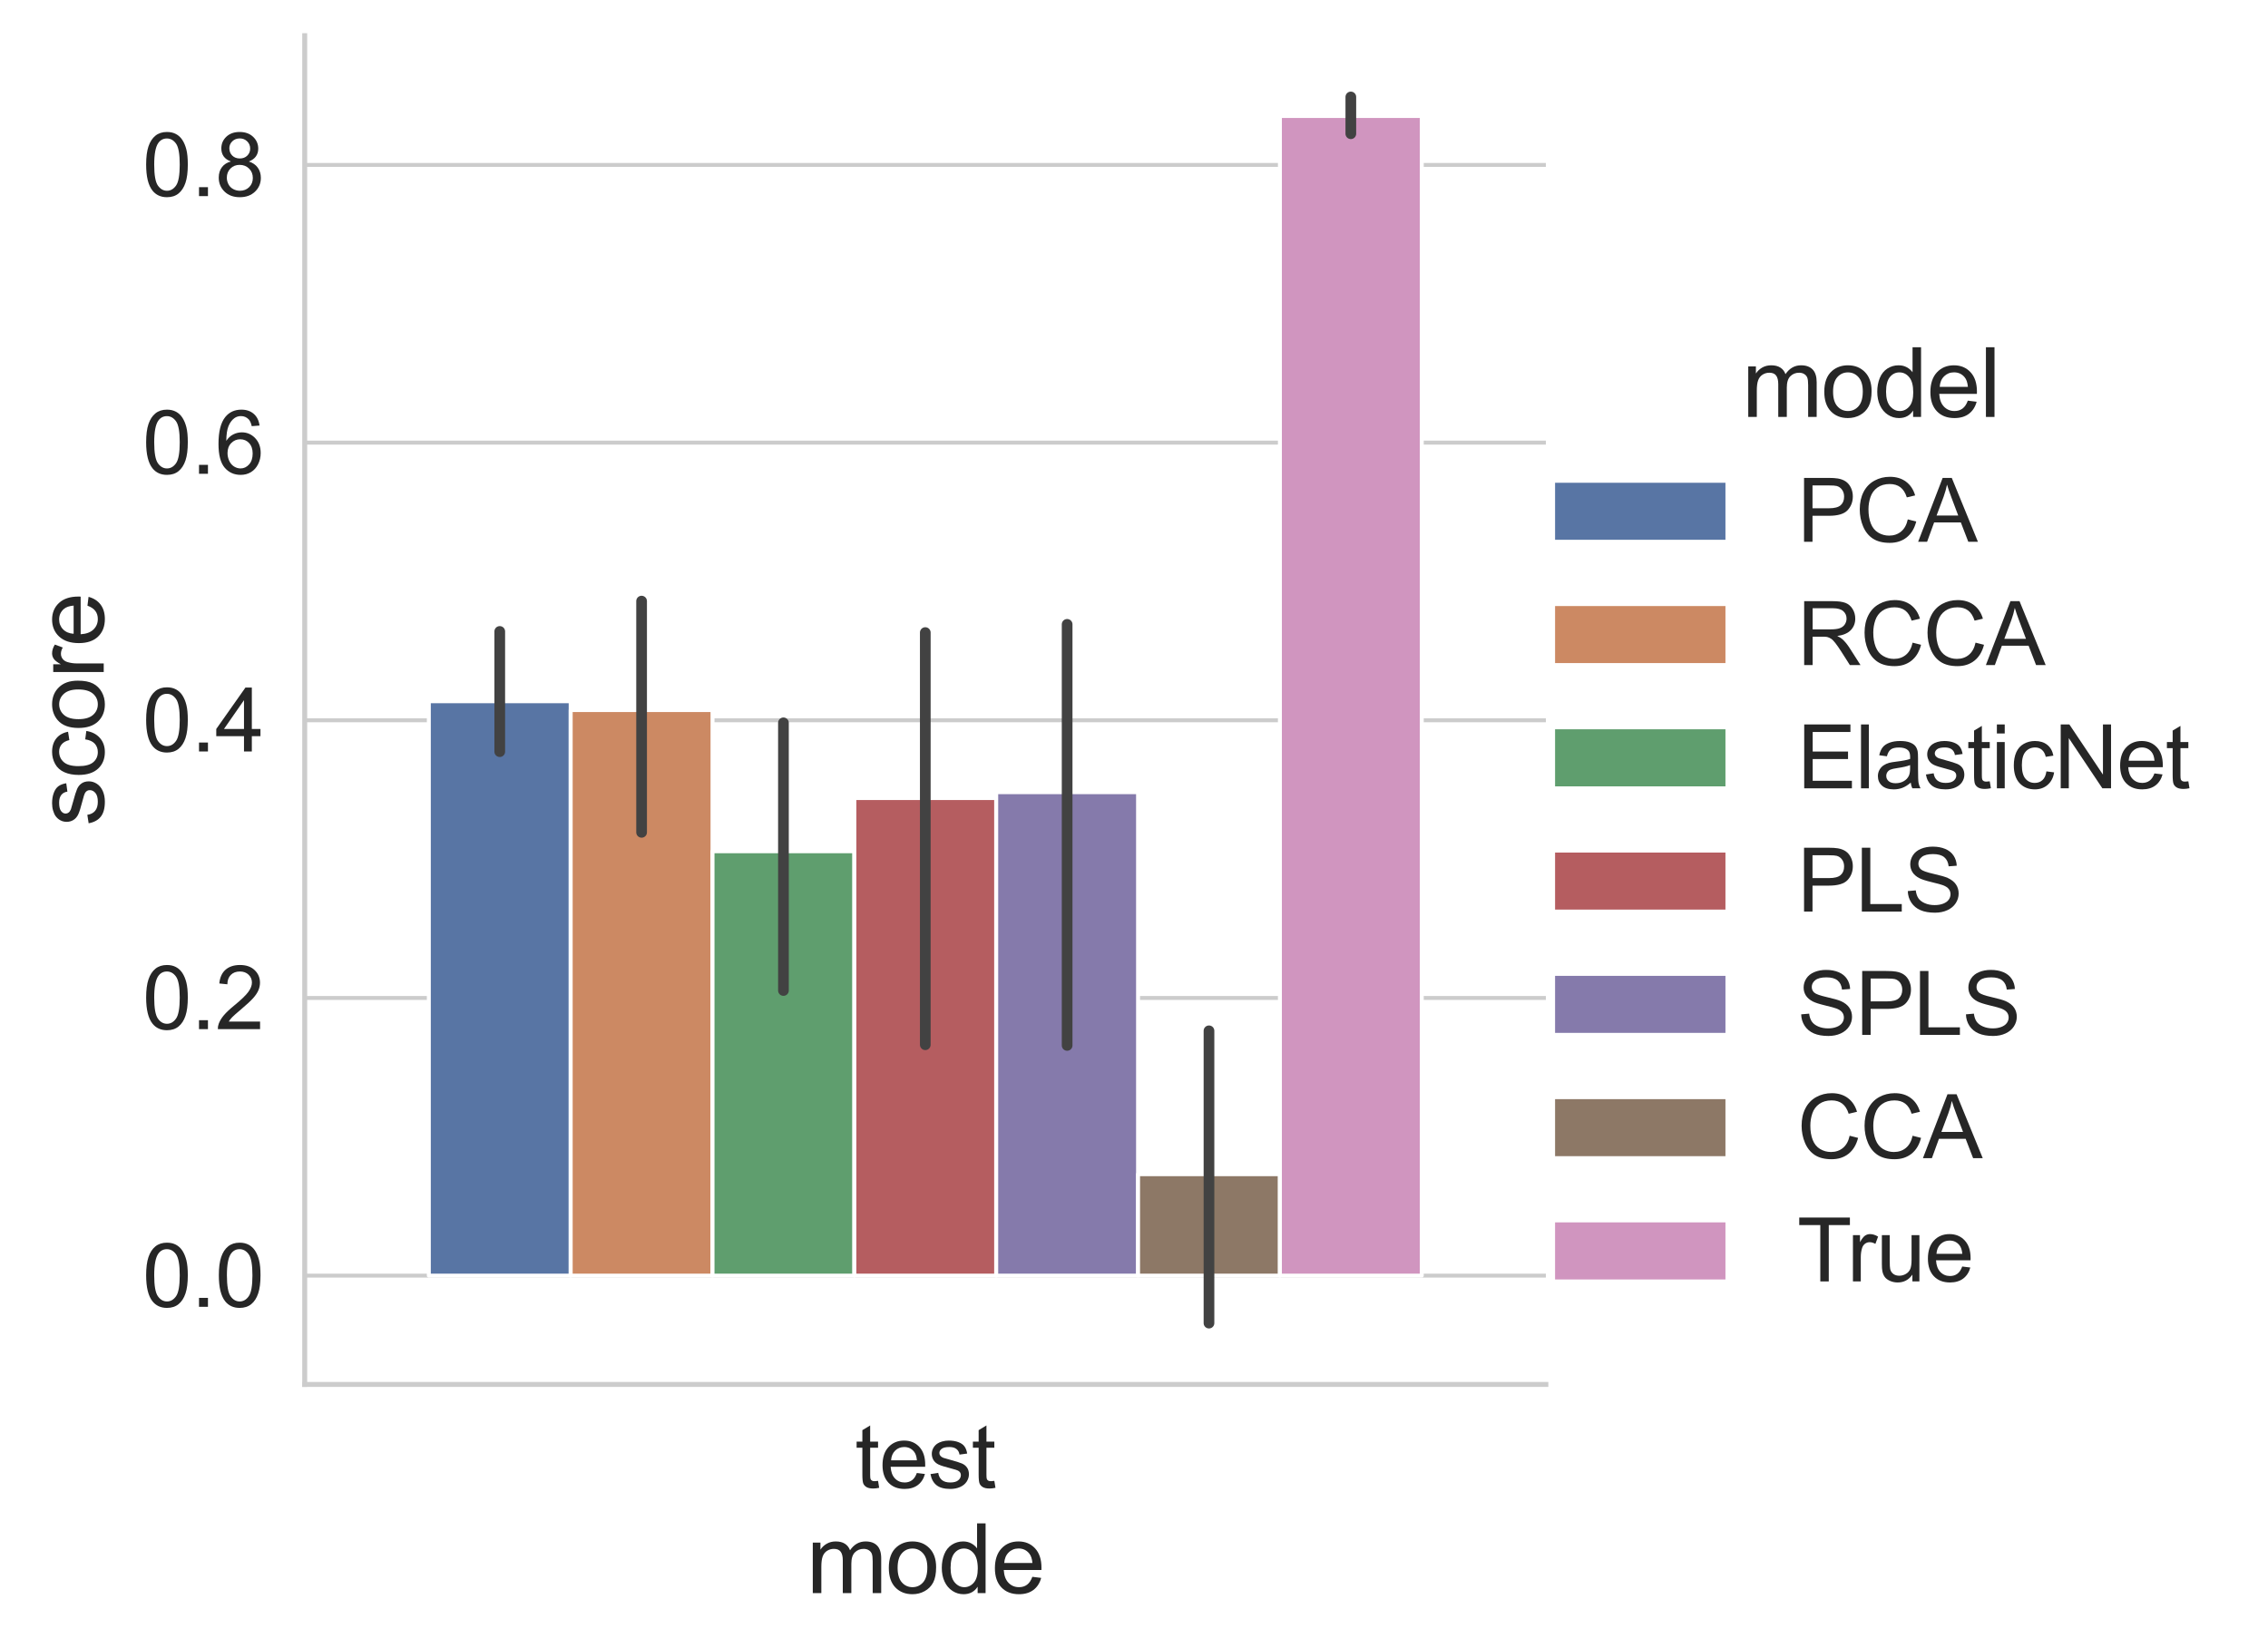 <?xml version="1.0" encoding="utf-8" standalone="no"?>
<!DOCTYPE svg PUBLIC "-//W3C//DTD SVG 1.1//EN"
        "http://www.w3.org/Graphics/SVG/1.1/DTD/svg11.dtd">
<svg xmlns:xlink="http://www.w3.org/1999/xlink" width="457.925pt" height="332.743pt"
     viewBox="0 0 457.925 332.743" xmlns="http://www.w3.org/2000/svg" version="1.1">
    <defs>
        <style type="text/css">*{stroke-linejoin: round; stroke-linecap: butt}</style>
    </defs>
    <g id="figure_1">
        <g id="patch_1">
            <path d="M 0 332.743
L 457.925 332.743 
L 457.925 0 
L 0 0 
z
" style="fill: #ffffff"/>
        </g>
        <g id="axes_1">
            <g id="patch_2">
                <path d="M 61.523 279.588
L 312.121 279.588 
L 312.121 7.2 
L 61.523 7.2 
z
" style="fill: #ffffff"/>
            </g>
            <g id="matplotlib.axis_1">
                <g id="xtick_1">
                    <g id="text_1">
                        <!-- test -->
                        <g style="fill: #262626" transform="translate(172.639 300.486) scale(0.176 -0.176)">
                            <defs>
                                <path id="ArialMT-74" d="M 1650 503
L 1731 6 
Q 1494 -44 1306 -44 
Q 1000 -44 831 53 
Q 663 150 594 308 
Q 525 466 525 972 
L 525 2881 
L 113 2881 
L 113 3319 
L 525 3319 
L 525 4141 
L 1084 4478 
L 1084 3319 
L 1650 3319 
L 1650 2881 
L 1084 2881 
L 1084 941 
Q 1084 700 1114 631 
Q 1144 563 1211 522 
Q 1278 481 1403 481 
Q 1497 481 1650 503 
z
" transform="scale(0.016)"/>
                                <path id="ArialMT-65" d="M 2694 1069
L 3275 997 
Q 3138 488 2766 206 
Q 2394 -75 1816 -75 
Q 1088 -75 661 373 
Q 234 822 234 1631 
Q 234 2469 665 2931 
Q 1097 3394 1784 3394 
Q 2450 3394 2872 2941 
Q 3294 2488 3294 1666 
Q 3294 1616 3291 1516 
L 816 1516 
Q 847 969 1125 678 
Q 1403 388 1819 388 
Q 2128 388 2347 550 
Q 2566 713 2694 1069 
z
M 847 1978 
L 2700 1978 
Q 2663 2397 2488 2606 
Q 2219 2931 1791 2931 
Q 1403 2931 1139 2672 
Q 875 2413 847 1978 
z
" transform="scale(0.016)"/>
                                <path id="ArialMT-73" d="M 197 991
L 753 1078 
Q 800 744 1014 566 
Q 1228 388 1613 388 
Q 2000 388 2187 545 
Q 2375 703 2375 916 
Q 2375 1106 2209 1216 
Q 2094 1291 1634 1406 
Q 1016 1563 777 1677 
Q 538 1791 414 1992 
Q 291 2194 291 2438 
Q 291 2659 392 2848 
Q 494 3038 669 3163 
Q 800 3259 1026 3326 
Q 1253 3394 1513 3394 
Q 1903 3394 2198 3281 
Q 2494 3169 2634 2976 
Q 2775 2784 2828 2463 
L 2278 2388 
Q 2241 2644 2061 2787 
Q 1881 2931 1553 2931 
Q 1166 2931 1000 2803 
Q 834 2675 834 2503 
Q 834 2394 903 2306 
Q 972 2216 1119 2156 
Q 1203 2125 1616 2013 
Q 2213 1853 2448 1751 
Q 2684 1650 2818 1456 
Q 2953 1263 2953 975 
Q 2953 694 2789 445 
Q 2625 197 2315 61 
Q 2006 -75 1616 -75 
Q 969 -75 630 194 
Q 291 463 197 991 
z
" transform="scale(0.016)"/>
                            </defs>
                            <use xlink:href="#ArialMT-74"/>
                            <use xlink:href="#ArialMT-65" x="27.783"/>
                            <use xlink:href="#ArialMT-73" x="83.398"/>
                            <use xlink:href="#ArialMT-74" x="133.398"/>
                        </g>
                    </g>
                </g>
                <g id="text_2">
                    <!-- mode -->
                    <g style="fill: #262626" transform="translate(162.81 321.727) scale(0.192 -0.192)">
                        <defs>
                            <path id="ArialMT-6d" d="M 422 0
L 422 3319 
L 925 3319 
L 925 2853 
Q 1081 3097 1340 3245 
Q 1600 3394 1931 3394 
Q 2300 3394 2536 3241 
Q 2772 3088 2869 2813 
Q 3263 3394 3894 3394 
Q 4388 3394 4653 3120 
Q 4919 2847 4919 2278 
L 4919 0 
L 4359 0 
L 4359 2091 
Q 4359 2428 4304 2576 
Q 4250 2725 4106 2815 
Q 3963 2906 3769 2906 
Q 3419 2906 3187 2673 
Q 2956 2441 2956 1928 
L 2956 0 
L 2394 0 
L 2394 2156 
Q 2394 2531 2256 2718 
Q 2119 2906 1806 2906 
Q 1569 2906 1367 2781 
Q 1166 2656 1075 2415 
Q 984 2175 984 1722 
L 984 0 
L 422 0 
z
" transform="scale(0.016)"/>
                            <path id="ArialMT-6f" d="M 213 1659
Q 213 2581 725 3025 
Q 1153 3394 1769 3394 
Q 2453 3394 2887 2945 
Q 3322 2497 3322 1706 
Q 3322 1066 3130 698 
Q 2938 331 2570 128 
Q 2203 -75 1769 -75 
Q 1072 -75 642 372 
Q 213 819 213 1659 
z
M 791 1659 
Q 791 1022 1069 705 
Q 1347 388 1769 388 
Q 2188 388 2466 706 
Q 2744 1025 2744 1678 
Q 2744 2294 2464 2611 
Q 2184 2928 1769 2928 
Q 1347 2928 1069 2612 
Q 791 2297 791 1659 
z
" transform="scale(0.016)"/>
                            <path id="ArialMT-64" d="M 2575 0
L 2575 419 
Q 2259 -75 1647 -75 
Q 1250 -75 917 144 
Q 584 363 401 755 
Q 219 1147 219 1656 
Q 219 2153 384 2558 
Q 550 2963 881 3178 
Q 1213 3394 1622 3394 
Q 1922 3394 2156 3267 
Q 2391 3141 2538 2938 
L 2538 4581 
L 3097 4581 
L 3097 0 
L 2575 0 
z
M 797 1656 
Q 797 1019 1065 703 
Q 1334 388 1700 388 
Q 2069 388 2326 689 
Q 2584 991 2584 1609 
Q 2584 2291 2321 2609 
Q 2059 2928 1675 2928 
Q 1300 2928 1048 2622 
Q 797 2316 797 1656 
z
" transform="scale(0.016)"/>
                        </defs>
                        <use xlink:href="#ArialMT-6d"/>
                        <use xlink:href="#ArialMT-6f" x="83.301"/>
                        <use xlink:href="#ArialMT-64" x="138.916"/>
                        <use xlink:href="#ArialMT-65" x="194.531"/>
                    </g>
                </g>
            </g>
            <g id="matplotlib.axis_2">
                <g id="ytick_1">
                    <g id="line2d_1">
                        <path d="M 61.523 257.617
L 312.121 257.617 
" clip-path="url(#pa11868d495)" style="fill: none; stroke: #cccccc; stroke-width: 0.8; stroke-linecap: round"/>
                    </g>
                    <g id="text_3">
                        <!-- 0.0 -->
                        <g style="fill: #262626" transform="translate(28.759 263.916) scale(0.176 -0.176)">
                            <defs>
                                <path id="ArialMT-30" d="M 266 2259
Q 266 3072 433 3567 
Q 600 4063 929 4331 
Q 1259 4600 1759 4600 
Q 2128 4600 2406 4451 
Q 2684 4303 2865 4023 
Q 3047 3744 3150 3342 
Q 3253 2941 3253 2259 
Q 3253 1453 3087 958 
Q 2922 463 2592 192 
Q 2263 -78 1759 -78 
Q 1097 -78 719 397 
Q 266 969 266 2259 
z
M 844 2259 
Q 844 1131 1108 757 
Q 1372 384 1759 384 
Q 2147 384 2411 759 
Q 2675 1134 2675 2259 
Q 2675 3391 2411 3762 
Q 2147 4134 1753 4134 
Q 1366 4134 1134 3806 
Q 844 3388 844 2259 
z
" transform="scale(0.016)"/>
                                <path id="ArialMT-2e" d="M 581 0
L 581 641 
L 1222 641 
L 1222 0 
L 581 0 
z
" transform="scale(0.016)"/>
                            </defs>
                            <use xlink:href="#ArialMT-30"/>
                            <use xlink:href="#ArialMT-2e" x="55.615"/>
                            <use xlink:href="#ArialMT-30" x="83.398"/>
                        </g>
                    </g>
                </g>
                <g id="ytick_2">
                    <g id="line2d_2">
                        <path d="M 61.523 201.539
L 312.121 201.539 
" clip-path="url(#pa11868d495)" style="fill: none; stroke: #cccccc; stroke-width: 0.8; stroke-linecap: round"/>
                    </g>
                    <g id="text_4">
                        <!-- 0.2 -->
                        <g style="fill: #262626" transform="translate(28.759 207.838) scale(0.176 -0.176)">
                            <defs>
                                <path id="ArialMT-32" d="M 3222 541
L 3222 0 
L 194 0 
Q 188 203 259 391 
Q 375 700 629 1000 
Q 884 1300 1366 1694 
Q 2113 2306 2375 2664 
Q 2638 3022 2638 3341 
Q 2638 3675 2398 3904 
Q 2159 4134 1775 4134 
Q 1369 4134 1125 3890 
Q 881 3647 878 3216 
L 300 3275 
Q 359 3922 746 4261 
Q 1134 4600 1788 4600 
Q 2447 4600 2831 4234 
Q 3216 3869 3216 3328 
Q 3216 3053 3103 2787 
Q 2991 2522 2730 2228 
Q 2469 1934 1863 1422 
Q 1356 997 1212 845 
Q 1069 694 975 541 
L 3222 541 
z
" transform="scale(0.016)"/>
                            </defs>
                            <use xlink:href="#ArialMT-30"/>
                            <use xlink:href="#ArialMT-2e" x="55.615"/>
                            <use xlink:href="#ArialMT-32" x="83.398"/>
                        </g>
                    </g>
                </g>
                <g id="ytick_3">
                    <g id="line2d_3">
                        <path d="M 61.523 145.462
L 312.121 145.462 
" clip-path="url(#pa11868d495)" style="fill: none; stroke: #cccccc; stroke-width: 0.8; stroke-linecap: round"/>
                    </g>
                    <g id="text_5">
                        <!-- 0.4 -->
                        <g style="fill: #262626" transform="translate(28.759 151.761) scale(0.176 -0.176)">
                            <defs>
                                <path id="ArialMT-34" d="M 2069 0
L 2069 1097 
L 81 1097 
L 81 1613 
L 2172 4581 
L 2631 4581 
L 2631 1613 
L 3250 1613 
L 3250 1097 
L 2631 1097 
L 2631 0 
L 2069 0 
z
M 2069 1613 
L 2069 3678 
L 634 1613 
L 2069 1613 
z
" transform="scale(0.016)"/>
                            </defs>
                            <use xlink:href="#ArialMT-30"/>
                            <use xlink:href="#ArialMT-2e" x="55.615"/>
                            <use xlink:href="#ArialMT-34" x="83.398"/>
                        </g>
                    </g>
                </g>
                <g id="ytick_4">
                    <g id="line2d_4">
                        <path d="M 61.523 89.385
L 312.121 89.385 
" clip-path="url(#pa11868d495)" style="fill: none; stroke: #cccccc; stroke-width: 0.8; stroke-linecap: round"/>
                    </g>
                    <g id="text_6">
                        <!-- 0.6 -->
                        <g style="fill: #262626" transform="translate(28.759 95.683) scale(0.176 -0.176)">
                            <defs>
                                <path id="ArialMT-36" d="M 3184 3459
L 2625 3416 
Q 2550 3747 2413 3897 
Q 2184 4138 1850 4138 
Q 1581 4138 1378 3988 
Q 1113 3794 959 3422 
Q 806 3050 800 2363 
Q 1003 2672 1297 2822 
Q 1591 2972 1913 2972 
Q 2475 2972 2870 2558 
Q 3266 2144 3266 1488 
Q 3266 1056 3080 686 
Q 2894 316 2569 119 
Q 2244 -78 1831 -78 
Q 1128 -78 684 439 
Q 241 956 241 2144 
Q 241 3472 731 4075 
Q 1159 4600 1884 4600 
Q 2425 4600 2770 4297 
Q 3116 3994 3184 3459 
z
M 888 1484 
Q 888 1194 1011 928 
Q 1134 663 1356 523 
Q 1578 384 1822 384 
Q 2178 384 2434 671 
Q 2691 959 2691 1453 
Q 2691 1928 2437 2201 
Q 2184 2475 1800 2475 
Q 1419 2475 1153 2201 
Q 888 1928 888 1484 
z
" transform="scale(0.016)"/>
                            </defs>
                            <use xlink:href="#ArialMT-30"/>
                            <use xlink:href="#ArialMT-2e" x="55.615"/>
                            <use xlink:href="#ArialMT-36" x="83.398"/>
                        </g>
                    </g>
                </g>
                <g id="ytick_5">
                    <g id="line2d_5">
                        <path d="M 61.523 33.307
L 312.121 33.307 
" clip-path="url(#pa11868d495)" style="fill: none; stroke: #cccccc; stroke-width: 0.8; stroke-linecap: round"/>
                    </g>
                    <g id="text_7">
                        <!-- 0.8 -->
                        <g style="fill: #262626" transform="translate(28.759 39.606) scale(0.176 -0.176)">
                            <defs>
                                <path id="ArialMT-38" d="M 1131 2484
Q 781 2613 612 2850 
Q 444 3088 444 3419 
Q 444 3919 803 4259 
Q 1163 4600 1759 4600 
Q 2359 4600 2725 4251 
Q 3091 3903 3091 3403 
Q 3091 3084 2923 2848 
Q 2756 2613 2416 2484 
Q 2838 2347 3058 2040 
Q 3278 1734 3278 1309 
Q 3278 722 2862 322 
Q 2447 -78 1769 -78 
Q 1091 -78 675 323 
Q 259 725 259 1325 
Q 259 1772 486 2073 
Q 713 2375 1131 2484 
z
M 1019 3438 
Q 1019 3113 1228 2906 
Q 1438 2700 1772 2700 
Q 2097 2700 2305 2904 
Q 2513 3109 2513 3406 
Q 2513 3716 2298 3927 
Q 2084 4138 1766 4138 
Q 1444 4138 1231 3931 
Q 1019 3725 1019 3438 
z
M 838 1322 
Q 838 1081 952 856 
Q 1066 631 1291 507 
Q 1516 384 1775 384 
Q 2178 384 2440 643 
Q 2703 903 2703 1303 
Q 2703 1709 2433 1975 
Q 2163 2241 1756 2241 
Q 1359 2241 1098 1978 
Q 838 1716 838 1322 
z
" transform="scale(0.016)"/>
                            </defs>
                            <use xlink:href="#ArialMT-30"/>
                            <use xlink:href="#ArialMT-2e" x="55.615"/>
                            <use xlink:href="#ArialMT-38" x="83.398"/>
                        </g>
                    </g>
                </g>
                <g id="text_8">
                    <!-- score -->
                    <g style="fill: #262626" transform="translate(20.943 166.868) rotate(-90) scale(0.192 -0.192)">
                        <defs>
                            <path id="ArialMT-63" d="M 2588 1216
L 3141 1144 
Q 3050 572 2676 248 
Q 2303 -75 1759 -75 
Q 1078 -75 664 370 
Q 250 816 250 1647 
Q 250 2184 428 2587 
Q 606 2991 970 3192 
Q 1334 3394 1763 3394 
Q 2303 3394 2647 3120 
Q 2991 2847 3088 2344 
L 2541 2259 
Q 2463 2594 2264 2762 
Q 2066 2931 1784 2931 
Q 1359 2931 1093 2626 
Q 828 2322 828 1663 
Q 828 994 1084 691 
Q 1341 388 1753 388 
Q 2084 388 2306 591 
Q 2528 794 2588 1216 
z
" transform="scale(0.016)"/>
                            <path id="ArialMT-72" d="M 416 0
L 416 3319 
L 922 3319 
L 922 2816 
Q 1116 3169 1280 3281 
Q 1444 3394 1641 3394 
Q 1925 3394 2219 3213 
L 2025 2691 
Q 1819 2813 1613 2813 
Q 1428 2813 1281 2702 
Q 1134 2591 1072 2394 
Q 978 2094 978 1738 
L 978 0 
L 416 0 
z
" transform="scale(0.016)"/>
                        </defs>
                        <use xlink:href="#ArialMT-73"/>
                        <use xlink:href="#ArialMT-63" x="50"/>
                        <use xlink:href="#ArialMT-6f" x="100"/>
                        <use xlink:href="#ArialMT-72" x="155.615"/>
                        <use xlink:href="#ArialMT-65" x="188.916"/>
                    </g>
                </g>
            </g>
            <g id="patch_3">
                <path d="M 86.583 257.617
L 115.223 257.617 
L 115.223 141.616 
L 86.583 141.616 
z
" clip-path="url(#pa11868d495)" style="fill: #5875a4; stroke: #ffffff; stroke-width: 0.8; stroke-linejoin: miter"/>
            </g>
            <g id="patch_4">
                <path d="M 115.223 257.617
L 143.862 257.617 
L 143.862 143.405 
L 115.223 143.405 
z
" clip-path="url(#pa11868d495)" style="fill: #cc8963; stroke: #ffffff; stroke-width: 0.8; stroke-linejoin: miter"/>
            </g>
            <g id="patch_5">
                <path d="M 143.862 257.617
L 172.502 257.617 
L 172.502 171.914 
L 143.862 171.914 
z
" clip-path="url(#pa11868d495)" style="fill: #5f9e6e; stroke: #ffffff; stroke-width: 0.8; stroke-linejoin: miter"/>
            </g>
            <g id="patch_6">
                <path d="M 172.502 257.617
L 201.142 257.617 
L 201.142 161.166 
L 172.502 161.166 
z
" clip-path="url(#pa11868d495)" style="fill: #b55d60; stroke: #ffffff; stroke-width: 0.8; stroke-linejoin: miter"/>
            </g>
            <g id="patch_7">
                <path d="M 201.142 257.617
L 229.782 257.617 
L 229.782 159.98 
L 201.142 159.98 
z
" clip-path="url(#pa11868d495)" style="fill: #857aab; stroke: #ffffff; stroke-width: 0.8; stroke-linejoin: miter"/>
            </g>
            <g id="patch_8">
                <path d="M 229.782 257.617
L 258.422 257.617 
L 258.422 237.133 
L 229.782 237.133 
z
" clip-path="url(#pa11868d495)" style="fill: #8d7866; stroke: #ffffff; stroke-width: 0.8; stroke-linejoin: miter"/>
            </g>
            <g id="patch_9">
                <path d="M 258.422 257.617
L 287.062 257.617 
L 287.062 23.42 
L 258.422 23.42 
z
" clip-path="url(#pa11868d495)" style="fill: #d095bf; stroke: #ffffff; stroke-width: 0.8; stroke-linejoin: miter"/>
            </g>
            <g id="line2d_6">
                <path d="M 100.903 151.798
L 100.903 127.522 
" clip-path="url(#pa11868d495)" style="fill: none; stroke: #424242; stroke-width: 2.16; stroke-linecap: round"/>
            </g>
            <g id="line2d_7">
                <path d="M 129.543 168.094
L 129.543 121.396 
" clip-path="url(#pa11868d495)" style="fill: none; stroke: #424242; stroke-width: 2.16; stroke-linecap: round"/>
            </g>
            <g id="line2d_8">
                <path d="M 158.182 200.036
L 158.182 145.979 
" clip-path="url(#pa11868d495)" style="fill: none; stroke: #424242; stroke-width: 2.16; stroke-linecap: round"/>
            </g>
            <g id="line2d_9">
                <path d="M 186.822 210.986
L 186.822 127.75 
" clip-path="url(#pa11868d495)" style="fill: none; stroke: #424242; stroke-width: 2.16; stroke-linecap: round"/>
            </g>
            <g id="line2d_10">
                <path d="M 215.462 211.125
L 215.462 126.091 
" clip-path="url(#pa11868d495)" style="fill: none; stroke: #424242; stroke-width: 2.16; stroke-linecap: round"/>
            </g>
            <g id="line2d_11">
                <path d="M 244.102 267.207
L 244.102 208.178 
" clip-path="url(#pa11868d495)" style="fill: none; stroke: #424242; stroke-width: 2.16; stroke-linecap: round"/>
            </g>
            <g id="line2d_12">
                <path d="M 272.742 27.007
L 272.742 19.581 
" clip-path="url(#pa11868d495)" style="fill: none; stroke: #424242; stroke-width: 2.16; stroke-linecap: round"/>
            </g>
            <g id="patch_10">
                <path d="M 61.523 279.588
L 61.523 7.2 
" style="fill: none; stroke: #cccccc; stroke-linejoin: miter; stroke-linecap: square"/>
            </g>
            <g id="patch_11">
                <path d="M 61.523 279.588
L 312.121 279.588 
" style="fill: none; stroke: #cccccc; stroke-linejoin: miter; stroke-linecap: square"/>
            </g>
        </g>
        <g id="legend_1">
            <g id="text_9">
                <!-- model -->
                <g style="fill: #262626" transform="translate(351.688 84.2) scale(0.192 -0.192)">
                    <defs>
                        <path id="ArialMT-6c" d="M 409 0
L 409 4581 
L 972 4581 
L 972 0 
L 409 0 
z
" transform="scale(0.016)"/>
                    </defs>
                    <use xlink:href="#ArialMT-6d"/>
                    <use xlink:href="#ArialMT-6f" x="83.301"/>
                    <use xlink:href="#ArialMT-64" x="138.916"/>
                    <use xlink:href="#ArialMT-65" x="194.531"/>
                    <use xlink:href="#ArialMT-6c" x="250.146"/>
                </g>
            </g>
            <g id="patch_12">
                <path d="M 313.58 109.413
L 348.78 109.413 
L 348.78 97.094 
L 313.58 97.094 
z
" style="fill: #5875a4; stroke: #ffffff; stroke-width: 0.8; stroke-linejoin: miter"/>
            </g>
            <g id="text_10">
                <!-- PCA -->
                <g style="fill: #262626" transform="translate(362.86 109.413) scale(0.176 -0.176)">
                    <defs>
                        <path id="ArialMT-50" d="M 494 0
L 494 4581 
L 2222 4581 
Q 2678 4581 2919 4538 
Q 3256 4481 3484 4323 
Q 3713 4166 3852 3881 
Q 3991 3597 3991 3256 
Q 3991 2672 3619 2267 
Q 3247 1863 2275 1863 
L 1100 1863 
L 1100 0 
L 494 0 
z
M 1100 2403 
L 2284 2403 
Q 2872 2403 3119 2622 
Q 3366 2841 3366 3238 
Q 3366 3525 3220 3729 
Q 3075 3934 2838 4000 
Q 2684 4041 2272 4041 
L 1100 4041 
L 1100 2403 
z
" transform="scale(0.016)"/>
                        <path id="ArialMT-43" d="M 3763 1606
L 4369 1453 
Q 4178 706 3683 314 
Q 3188 -78 2472 -78 
Q 1731 -78 1267 223 
Q 803 525 561 1097 
Q 319 1669 319 2325 
Q 319 3041 592 3573 
Q 866 4106 1370 4382 
Q 1875 4659 2481 4659 
Q 3169 4659 3637 4309 
Q 4106 3959 4291 3325 
L 3694 3184 
Q 3534 3684 3231 3912 
Q 2928 4141 2469 4141 
Q 1941 4141 1586 3887 
Q 1231 3634 1087 3207 
Q 944 2781 944 2328 
Q 944 1744 1114 1308 
Q 1284 872 1643 656 
Q 2003 441 2422 441 
Q 2931 441 3284 734 
Q 3638 1028 3763 1606 
z
" transform="scale(0.016)"/>
                        <path id="ArialMT-41" d="M -9 0
L 1750 4581 
L 2403 4581 
L 4278 0 
L 3588 0 
L 3053 1388 
L 1138 1388 
L 634 0 
L -9 0 
z
M 1313 1881 
L 2866 1881 
L 2388 3150 
Q 2169 3728 2063 4100 
Q 1975 3659 1816 3225 
L 1313 1881 
z
" transform="scale(0.016)"/>
                    </defs>
                    <use xlink:href="#ArialMT-50"/>
                    <use xlink:href="#ArialMT-43" x="66.699"/>
                    <use xlink:href="#ArialMT-41" x="138.916"/>
                </g>
            </g>
            <g id="patch_13">
                <path d="M 313.58 134.309
L 348.78 134.309 
L 348.78 121.989 
L 313.58 121.989 
z
" style="fill: #cc8963; stroke: #ffffff; stroke-width: 0.8; stroke-linejoin: miter"/>
            </g>
            <g id="text_11">
                <!-- RCCA -->
                <g style="fill: #262626" transform="translate(362.86 134.309) scale(0.176 -0.176)">
                    <defs>
                        <path id="ArialMT-52" d="M 503 0
L 503 4581 
L 2534 4581 
Q 3147 4581 3465 4457 
Q 3784 4334 3975 4021 
Q 4166 3709 4166 3331 
Q 4166 2844 3850 2509 
Q 3534 2175 2875 2084 
Q 3116 1969 3241 1856 
Q 3506 1613 3744 1247 
L 4541 0 
L 3778 0 
L 3172 953 
Q 2906 1366 2734 1584 
Q 2563 1803 2427 1890 
Q 2291 1978 2150 2013 
Q 2047 2034 1813 2034 
L 1109 2034 
L 1109 0 
L 503 0 
z
M 1109 2559 
L 2413 2559 
Q 2828 2559 3062 2645 
Q 3297 2731 3419 2920 
Q 3541 3109 3541 3331 
Q 3541 3656 3305 3865 
Q 3069 4075 2559 4075 
L 1109 4075 
L 1109 2559 
z
" transform="scale(0.016)"/>
                    </defs>
                    <use xlink:href="#ArialMT-52"/>
                    <use xlink:href="#ArialMT-43" x="72.217"/>
                    <use xlink:href="#ArialMT-43" x="144.434"/>
                    <use xlink:href="#ArialMT-41" x="216.65"/>
                </g>
            </g>
            <g id="patch_14">
                <path d="M 313.58 159.205
L 348.78 159.205 
L 348.78 146.885 
L 313.58 146.885 
z
" style="fill: #5f9e6e; stroke: #ffffff; stroke-width: 0.8; stroke-linejoin: miter"/>
            </g>
            <g id="text_12">
                <!-- ElasticNet -->
                <g style="fill: #262626" transform="translate(362.86 159.205) scale(0.176 -0.176)">
                    <defs>
                        <path id="ArialMT-45" d="M 506 0
L 506 4581 
L 3819 4581 
L 3819 4041 
L 1113 4041 
L 1113 2638 
L 3647 2638 
L 3647 2100 
L 1113 2100 
L 1113 541 
L 3925 541 
L 3925 0 
L 506 0 
z
" transform="scale(0.016)"/>
                        <path id="ArialMT-61" d="M 2588 409
Q 2275 144 1986 34 
Q 1697 -75 1366 -75 
Q 819 -75 525 192 
Q 231 459 231 875 
Q 231 1119 342 1320 
Q 453 1522 633 1644 
Q 813 1766 1038 1828 
Q 1203 1872 1538 1913 
Q 2219 1994 2541 2106 
Q 2544 2222 2544 2253 
Q 2544 2597 2384 2738 
Q 2169 2928 1744 2928 
Q 1347 2928 1158 2789 
Q 969 2650 878 2297 
L 328 2372 
Q 403 2725 575 2942 
Q 747 3159 1072 3276 
Q 1397 3394 1825 3394 
Q 2250 3394 2515 3294 
Q 2781 3194 2906 3042 
Q 3031 2891 3081 2659 
Q 3109 2516 3109 2141 
L 3109 1391 
Q 3109 606 3145 398 
Q 3181 191 3288 0 
L 2700 0 
Q 2613 175 2588 409 
z
M 2541 1666 
Q 2234 1541 1622 1453 
Q 1275 1403 1131 1340 
Q 988 1278 909 1158 
Q 831 1038 831 891 
Q 831 666 1001 516 
Q 1172 366 1500 366 
Q 1825 366 2078 508 
Q 2331 650 2450 897 
Q 2541 1088 2541 1459 
L 2541 1666 
z
" transform="scale(0.016)"/>
                        <path id="ArialMT-69" d="M 425 3934
L 425 4581 
L 988 4581 
L 988 3934 
L 425 3934 
z
M 425 0 
L 425 3319 
L 988 3319 
L 988 0 
L 425 0 
z
" transform="scale(0.016)"/>
                        <path id="ArialMT-4e" d="M 488 0
L 488 4581 
L 1109 4581 
L 3516 984 
L 3516 4581 
L 4097 4581 
L 4097 0 
L 3475 0 
L 1069 3600 
L 1069 0 
L 488 0 
z
" transform="scale(0.016)"/>
                    </defs>
                    <use xlink:href="#ArialMT-45"/>
                    <use xlink:href="#ArialMT-6c" x="66.699"/>
                    <use xlink:href="#ArialMT-61" x="88.916"/>
                    <use xlink:href="#ArialMT-73" x="144.531"/>
                    <use xlink:href="#ArialMT-74" x="194.531"/>
                    <use xlink:href="#ArialMT-69" x="222.314"/>
                    <use xlink:href="#ArialMT-63" x="244.531"/>
                    <use xlink:href="#ArialMT-4e" x="294.531"/>
                    <use xlink:href="#ArialMT-65" x="366.748"/>
                    <use xlink:href="#ArialMT-74" x="422.363"/>
                </g>
            </g>
            <g id="patch_15">
                <path d="M 313.58 184.101
L 348.78 184.101 
L 348.78 171.781 
L 313.58 171.781 
z
" style="fill: #b55d60; stroke: #ffffff; stroke-width: 0.8; stroke-linejoin: miter"/>
            </g>
            <g id="text_13">
                <!-- PLS -->
                <g style="fill: #262626" transform="translate(362.86 184.101) scale(0.176 -0.176)">
                    <defs>
                        <path id="ArialMT-4c" d="M 469 0
L 469 4581 
L 1075 4581 
L 1075 541 
L 3331 541 
L 3331 0 
L 469 0 
z
" transform="scale(0.016)"/>
                        <path id="ArialMT-53" d="M 288 1472
L 859 1522 
Q 900 1178 1048 958 
Q 1197 738 1509 602 
Q 1822 466 2213 466 
Q 2559 466 2825 569 
Q 3091 672 3220 851 
Q 3350 1031 3350 1244 
Q 3350 1459 3225 1620 
Q 3100 1781 2813 1891 
Q 2628 1963 1997 2114 
Q 1366 2266 1113 2400 
Q 784 2572 623 2826 
Q 463 3081 463 3397 
Q 463 3744 659 4045 
Q 856 4347 1234 4503 
Q 1613 4659 2075 4659 
Q 2584 4659 2973 4495 
Q 3363 4331 3572 4012 
Q 3781 3694 3797 3291 
L 3216 3247 
Q 3169 3681 2898 3903 
Q 2628 4125 2100 4125 
Q 1550 4125 1298 3923 
Q 1047 3722 1047 3438 
Q 1047 3191 1225 3031 
Q 1400 2872 2139 2705 
Q 2878 2538 3153 2413 
Q 3553 2228 3743 1945 
Q 3934 1663 3934 1294 
Q 3934 928 3725 604 
Q 3516 281 3123 101 
Q 2731 -78 2241 -78 
Q 1619 -78 1198 103 
Q 778 284 539 648 
Q 300 1013 288 1472 
z
" transform="scale(0.016)"/>
                    </defs>
                    <use xlink:href="#ArialMT-50"/>
                    <use xlink:href="#ArialMT-4c" x="66.699"/>
                    <use xlink:href="#ArialMT-53" x="122.314"/>
                </g>
            </g>
            <g id="patch_16">
                <path d="M 313.58 208.996
L 348.78 208.996 
L 348.78 196.677 
L 313.58 196.677 
z
" style="fill: #857aab; stroke: #ffffff; stroke-width: 0.8; stroke-linejoin: miter"/>
            </g>
            <g id="text_14">
                <!-- SPLS -->
                <g style="fill: #262626" transform="translate(362.86 208.996) scale(0.176 -0.176)">
                    <use xlink:href="#ArialMT-53"/>
                    <use xlink:href="#ArialMT-50" x="66.699"/>
                    <use xlink:href="#ArialMT-4c" x="133.398"/>
                    <use xlink:href="#ArialMT-53" x="189.014"/>
                </g>
            </g>
            <g id="patch_17">
                <path d="M 313.58 233.892
L 348.78 233.892 
L 348.78 221.572 
L 313.58 221.572 
z
" style="fill: #8d7866; stroke: #ffffff; stroke-width: 0.8; stroke-linejoin: miter"/>
            </g>
            <g id="text_15">
                <!-- CCA -->
                <g style="fill: #262626" transform="translate(362.86 233.892) scale(0.176 -0.176)">
                    <use xlink:href="#ArialMT-43"/>
                    <use xlink:href="#ArialMT-43" x="72.217"/>
                    <use xlink:href="#ArialMT-41" x="144.434"/>
                </g>
            </g>
            <g id="patch_18">
                <path d="M 313.58 258.788
L 348.78 258.788 
L 348.78 246.468 
L 313.58 246.468 
z
" style="fill: #d095bf; stroke: #ffffff; stroke-width: 0.8; stroke-linejoin: miter"/>
            </g>
            <g id="text_16">
                <!-- True -->
                <g style="fill: #262626" transform="translate(362.86 258.788) scale(0.176 -0.176)">
                    <defs>
                        <path id="ArialMT-54" d="M 1659 0
L 1659 4041 
L 150 4041 
L 150 4581 
L 3781 4581 
L 3781 4041 
L 2266 4041 
L 2266 0 
L 1659 0 
z
" transform="scale(0.016)"/>
                        <path id="ArialMT-75" d="M 2597 0
L 2597 488 
Q 2209 -75 1544 -75 
Q 1250 -75 995 37 
Q 741 150 617 320 
Q 494 491 444 738 
Q 409 903 409 1263 
L 409 3319 
L 972 3319 
L 972 1478 
Q 972 1038 1006 884 
Q 1059 663 1231 536 
Q 1403 409 1656 409 
Q 1909 409 2131 539 
Q 2353 669 2445 892 
Q 2538 1116 2538 1541 
L 2538 3319 
L 3100 3319 
L 3100 0 
L 2597 0 
z
" transform="scale(0.016)"/>
                    </defs>
                    <use xlink:href="#ArialMT-54"/>
                    <use xlink:href="#ArialMT-72" x="57.334"/>
                    <use xlink:href="#ArialMT-75" x="90.635"/>
                    <use xlink:href="#ArialMT-65" x="146.25"/>
                </g>
            </g>
        </g>
    </g>
    <defs>
        <clipPath id="pa11868d495">
            <rect x="61.523" y="7.2" width="250.598" height="272.388"/>
        </clipPath>
    </defs>
</svg>
